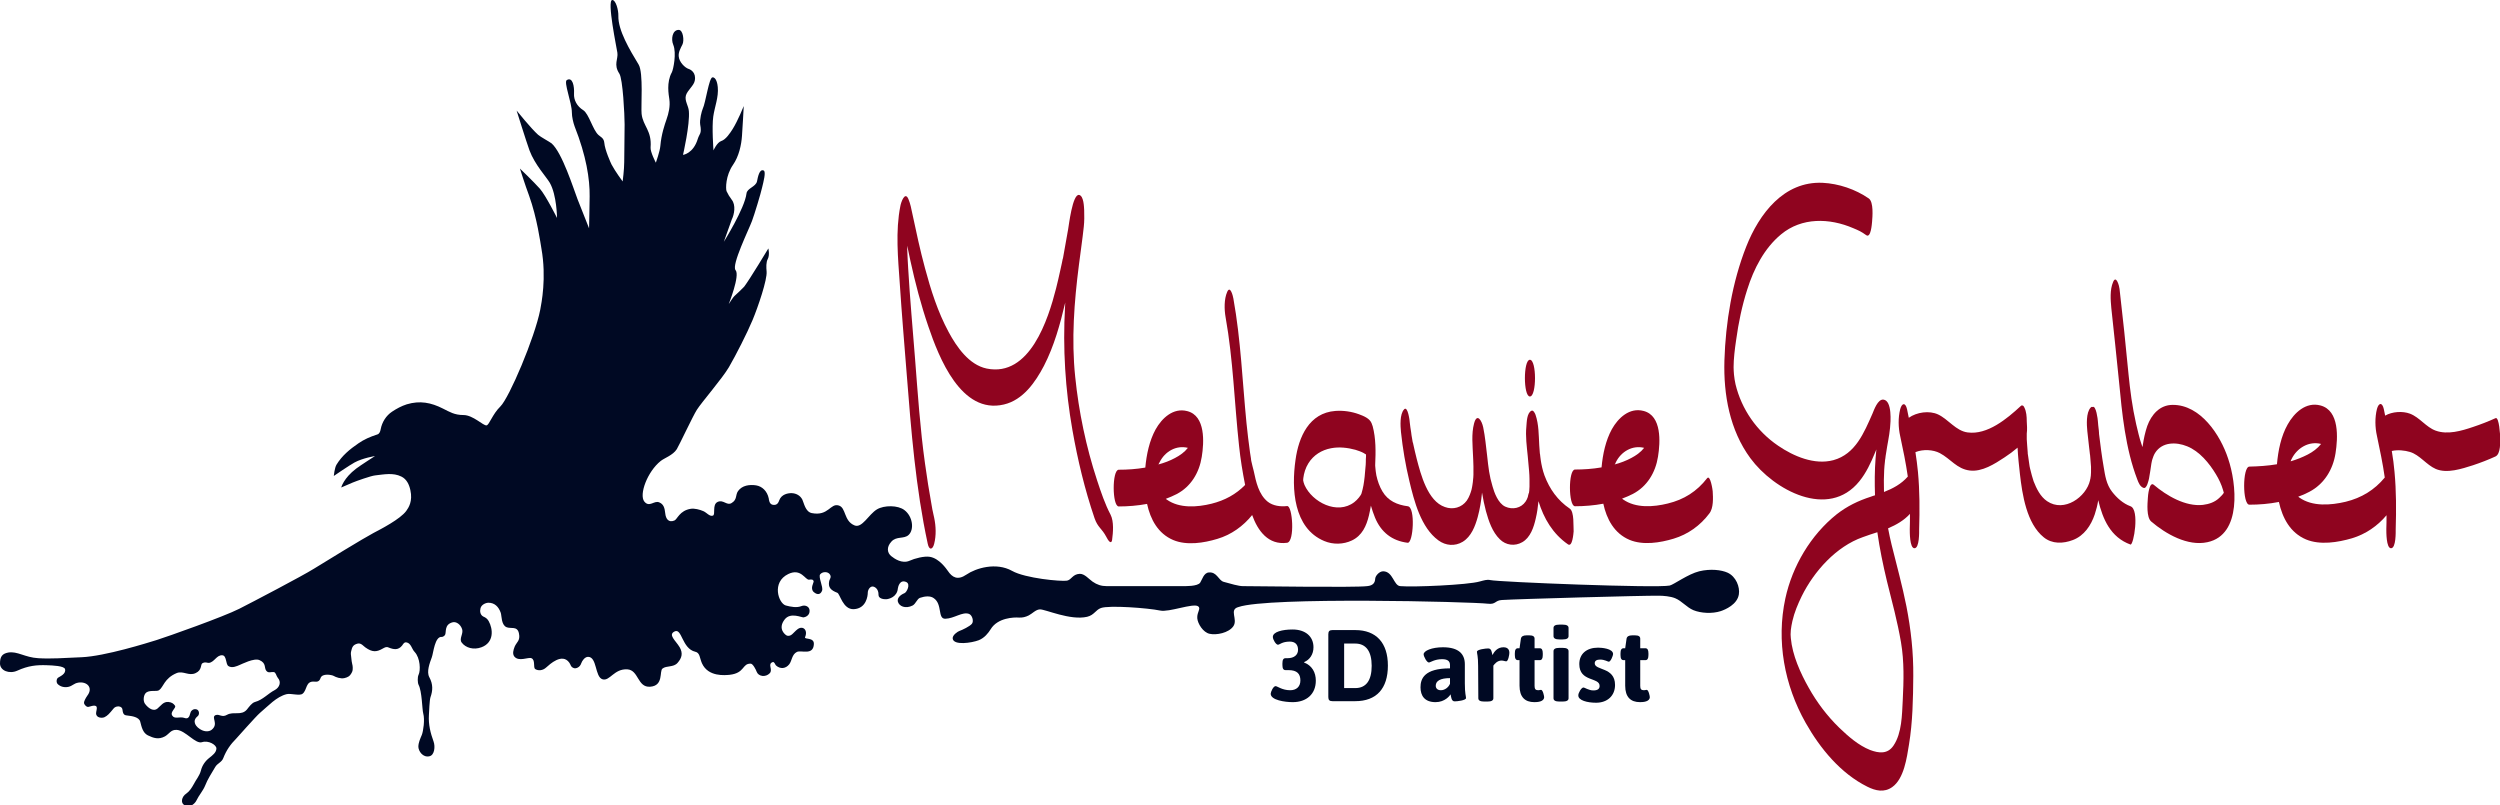 <svg xmlns="http://www.w3.org/2000/svg" viewBox="0 0 1280 412.3">
<path fill="#000923" d="M761.8,309.1c4.2,0.5,3.5-1.7,7.2-1.9c7.7-0.5,72.5-2.3,80.2-2.2c2.4,0,6.1,0.3,8.5,1.3
	c3.4,1.4,5.8,4.6,9.3,6.1c3.9,1.6,9.7,1.9,14,0.5c2.4-0.8,8.5-3.4,9.3-8.6c0.6-3.7-1.4-9.1-5.8-11.1c-3.1-1.4-8.7-2.1-14.5-0.7
	c-5.7,1.4-13,6.8-15.1,7.3c-6.4,1.4-87.7-1.8-91.9-2.8c-1.6-0.4-3.4,0.2-5.3,0.7c-6.1,1.8-34.3,3-40.8,2.4c-3.4-0.3-3.6-7.5-8.7-7.6
	c-2,0-4,2.3-4.1,3.8c-0.1,2-1,3.5-4.1,3.8c-6.4,0.8-57.2,0-63.7,0c-2,0-6.3-1.2-9.8-2.2c-2.7-0.8-3.4-5.2-7.6-4.8
	c-2.6,0.2-3.4,3.7-4.4,5.2c-1.3,2-7.8,1.8-9.3,1.8c-4.8,0-33.8,0-38.6,0c-2.7,0-4.9-0.7-7.2-2.3c-1.9-1.3-4.1-4.1-6.6-4
	c-3.7,0.2-4.1,3-6.5,3.5c-3,0.5-21.4-1.2-28.1-5c-8.2-4.6-18.6-1.4-23.4,1.9c-4.5,3.1-7.3,1.4-9.5-1.9c-0.8-1.1-4.4-6.4-9.2-7.2
	c-2.8-0.5-7.8,0.8-10.4,2c-3.9,1.7-7.8-1.1-9.3-2.3c-2.2-1.7-2.6-4.7,0-7.5c2.6-2.9,6.4-1.2,8.8-3.4c3-2.8,2.1-9.5-2.1-12.7
	c-3.3-2.6-10.4-2.6-14.1-0.4c-4.3,2.6-7.6,9.8-11.5,8.2c-5.6-2.3-4.2-9.1-8.1-10.2c-4.3-1.3-5.2,5.6-13.8,3.9
	c-3.3-0.7-4-5.3-4.8-6.9c-1.1-2.2-3.3-3.2-5.3-3.3c-2.1-0.1-5.4,0.6-6.5,3.6c-0.3,0.7-0.8,2.7-3.1,2.4c-2.1-0.2-2.2-2.7-2.3-3.3
	c-0.8-3.8-3.4-6.2-6.5-6.7c-3.4-0.5-7.1,0-9.2,2.9c-1.5,2.1-0.3,4.4-3.4,6.2c-2.4,1.4-4.2-2-7.1-0.6s-0.9,6.5-2.4,7
	c-1.7,0.6-3.2-1.6-4.9-2.3c-1.8-0.8-4.6-1.5-6.4-1.2c-5.8,0.9-6.9,5.4-8.4,6c-2.9,1.2-4.4-0.7-4.7-3.7c-0.3-2.9-0.9-4.7-3.1-5.6
	c-2.6-1.1-5,2.8-7.6-0.4c-2.8-3.5,1.5-15.3,8.4-20.8c1.9-1.5,6.2-2.9,8.2-6c1.3-2.1,8.2-16.9,10.3-20.2c2.4-3.8,13-16,16.4-21.8
	c3.6-6.2,9.4-17.6,12.1-24.1c2.8-6.7,7.6-20.8,7.2-24.9c-0.2-2-0.3-4.8,0.6-6.4c1.1-2.1,0.3-5.4,0.3-5.4s-9.5,15.8-12.4,19.6
	c-0.3,0.4-4.6,4.5-5,4.8c-0.4,0.2-2.9,4.1-2.9,4.1s5.9-14.7,3.5-17.4c-2.2-2.5,6.9-21,8.4-25.1c1.2-3.1,4.6-14.4,5.2-17.2
	c0.7-2.9,2.1-8.1,0.8-8.7c-2.2-1-3,3.5-3.4,5.5c-0.6,2.9-5.1,3.5-5.4,6.3c-0.9,7.6-11.6,24.7-11.6,24.7s4-11.2,4.1-11.5
	c1.2-2.4,2.2-7.3-0.1-10.1c-1-1.3-1.9-2.8-2.6-4.3c-0.5-1.3-0.5-8,3.3-13.5c3-4.3,4.3-10.2,4.6-14.9c0.2-2.3,0.9-15.2,0.9-15.2
	s-3,7.5-5.7,11.8c-1.2,1.9-3.5,5.4-5.8,6.1c-2.2,0.7-4,4.8-4,4.8s-0.9-12.1-0.1-17.4c0.7-4.9,2.8-9.9,2.3-15c-0.1-1.3-0.7-5.1-2.7-5
	c-1.8,0.1-3.5,13-5,16.1c-0.5,1.1-1.7,5.6-1.3,8.1c0.9,4.8-0.4,4.6-1.2,7.2c-2.3,7.7-7.6,8.3-7.6,8.3s3.6-15.6,3-22.4
	c-0.2-2.8-2.3-5.3-1.5-8.1c0.8-2.6,4-4.9,4.5-7.4c0.9-4.2-2.1-5.8-3.1-6.1c-1.9-0.6-4.9-3.5-5.1-6.5c-0.2-2.1,1-4.2,1.9-6
	c1-1.9,0.4-7.5-1.9-7.5c-3.3,0-4,4.8-2.8,7.6c1.8,4.3,0,12.8-0.7,14.1c-2.9,5.2-1.6,11.6-1.3,13.8c0.5,3.6-0.3,7.1-1.5,10.5
	c-0.8,2.3-2.6,7.4-3.1,13.4c-0.2,2.7-2.3,8.6-2.3,8.6s-2.9-5.5-2.7-7.8c0.7-8.7-3.9-10.9-4.6-17.2c-0.4-3.6,1-21-1.5-25.2
	c-4.6-7.6-10.6-17.6-10.4-25c0.1-2.9-1.3-8.1-3.1-8.1c-2.9,0,2.3,24.8,2.6,27c0.5,3.2-2.1,6,1,10.7c1.8,2.7,2.7,21.2,2.7,26
	c0,6.1-0.2,14.2-0.2,19.3c0,3.8-0.8,9.9-0.8,9.9s-3.8-5.1-5.7-8.7c-0.4-0.8-3.4-7.4-3.7-11.1c-0.2-2.5-2.1-3.1-3-4
	c-2.9-2.6-4.9-10.9-7.8-12.7c-3.2-2-4.9-5.2-4.7-8.5c0.2-3.7-0.7-8.7-3.7-6.9c-1.7,1,2.6,11.6,2.6,16.6c0,2.2,0.7,5.2,1.4,7.1
	c6,15.2,7.8,26.9,7.7,35.9c0,2.9-0.3,16.3-0.3,16.3s-4.4-11.1-5.9-14.9c-2.1-5.5-7.9-23.9-13.3-28.6c-1-0.8-5.7-3.3-6.9-4.4
	c-3.5-3.1-11-12.4-11-12.4s4.9,15.7,6.6,20.4c2.7,7.3,8.8,13.8,10.4,16.6c3.6,6.3,3.7,18,3.7,18s-5.8-11.6-8.8-15
	c-3.2-3.6-10.2-10.3-10.2-10.3s2.6,8.3,4.7,13.9c4.1,11.4,5.8,24.2,6.3,27c2.7,15.2,0,28.1-0.6,31.4c-2.8,14.3-15.9,45.1-20.4,49.5
	c-4.1,4-5.7,9.5-7.1,9.7c-1.7,0.2-6.9-5.3-11.8-5.3c-4.6,0-7.1-1.6-10.5-3.3c-6.1-3.1-11.8-4.2-18.5-2.2c-2.8,0.9-5.2,2.2-7.6,3.8
	c-3,2-5.1,5.3-5.8,9c-0.2,1.2-0.7,2.3-1.6,2.6c-4,1.3-6.9,2.6-9.8,4.6c-4.4,3-8.4,6.3-11.2,10.9c-1,1.6-1.4,5.8-1.4,5.8
	s8-5.5,10.6-6.9c4.2-2.3,10.5-3.3,10.5-3.3s-7.8,5-9.6,6.4c-6.5,4.9-7.7,9.7-7.7,9.7s4.1-1.8,5.8-2.5c1.9-0.8,9.5-3.5,11.6-3.7
	c4.5-0.5,9.2-1.5,13.4,0.6c2.7,1.3,4,4.1,4.6,6.9c1.3,5.8-0.9,9-2.1,10.7c-3.1,4.2-12.8,9.2-16.8,11.3c-4.6,2.4-24.7,14.7-30.5,18.3
	c-5.9,3.7-31.5,17.1-38.2,20.5c-8.1,4.1-36.6,14.2-42.3,16c-4.5,1.4-26.5,8.3-38.4,8.8c-9.1,0.4-15.8,0.9-22.2,0.5
	c-6.9-0.4-10.7-3.7-15.4-2.9c-3.1,0.6-4.2,2.1-4.2,5.6c0,3.7,4.8,5.5,8.8,3.7c5.7-2.6,10-3,15.3-2.8c2.7,0.1,8.8,0.3,9.2,2
	c0.6,2.5-2.6,3.7-3.6,4.4c-0.8,0.6-1,2.3-0.2,3.2c1.3,1.3,3.2,1.9,5.4,1.5c2.3-0.5,2.8-1.8,5.2-2.2c4.3-0.7,7.8,2.5,4.6,6.7
	c-1,1.4-1.8,3.1-1.7,3.8c0.2,0.9,1.4,2.2,2.4,1.9c5.8-1.9,3.9,1.2,3.8,3.2c-0.1,2.5,3,2.7,4.3,2.1c1.6-0.8,2.4-1.7,4.7-4.5
	c1.2-1.5,4.3-1.4,4.5,0.6c0.3,2.9,1.2,2.9,2.9,3.1c1.8,0.2,5.6,0.7,6.2,3.1c0.7,2.7,1.3,5.7,3.9,7c2.9,1.4,5.5,2.3,8.8,0.5
	c2.2-1.3,3-3.5,6-3.3c4.5,0.3,9.6,7.4,12.9,6.3c3.4-1.1,7.4,1.4,7.4,3.2c0,2.1-2.1,3.6-3.6,4.8c-2.2,1.7-3.7,4-4.3,6.4
	c-0.7,2.8-2.5,4.7-3.7,7.1c-1,1.8-2.1,3.6-3.8,4.8c-2.5,1.6-3,4.9-1,5.9c3.5,1.8,5.8-1.5,6.2-2.4c1.1-2.4,3.4-5,4.4-7.5
	c1.3-3.4,3.4-6.5,5.2-9.6c1.1-1.9,3.3-2.4,4.1-4.5c1.6-4.1,3.7-7.1,6.7-10.1c0.4-0.4,10-11.3,12.1-13.1c4.2-3.5,8.4-8.3,13.7-9.6
	c2.2-0.5,6.6,1,8.1-0.2c2.5-1.9,1.4-6.7,6.2-6.2c1.4,0.2,2.5-0.2,3-1.8c0.9-2.7,5.9-1.6,6.6-1.2c1.4,0.8,3.7,1.6,5.6,1.2
	c1.7-0.4,2.8-1,3.5-2.3c0.7-1.2,0.8-1.5,0.8-3.1c0-1.5-0.5-1.8-0.8-5.5c-0.1-0.9-0.3-1.8,0-2.9c0.5-2.1,0.9-3.3,3.4-3.9
	c1.7-0.4,3.1,1.5,3.9,2c3.5,2.5,5.7,2.4,8.8,0.6c1.1-0.6,1.9-1.1,3-0.6c2.7,1.1,5,1.5,7-1c0.5-0.7,1-1.8,2.2-1.6
	c2.4,0.4,2.7,3.4,4.2,4.9c2.9,3.1,3.1,9.5,2,11.7c-0.6,1.2-0.5,4.1,0,5.1c1.8,3.4,1.8,12.5,2.4,14.7c0.9,3.2,0,9.1-0.7,10.9
	c-0.9,2.2-1.8,4-1.8,6.2c0.1,2.2,2.3,5.6,5.7,4.8c2.6-0.6,3-5,2.1-7.5c-1.6-4.4-2.7-8.8-2.4-13.5c0.1-1.7,0.3-7.7,0.8-9.2
	c1.2-3.4,1.4-6.6-0.6-10.3c-1.5-2.8,0.2-7.2,1.3-10.2c0.8-2.1,1.5-10.9,5.2-10.4c0.4,0,1.3-0.5,1.6-1.1c0.7-1.5-0.5-5.3,3.9-6.4
	c1.7-0.4,3.9,0.9,4.8,3.5c0.8,2.4-1.7,4.9-0.2,6.9c2,2.7,6.1,3.9,10.1,2.4c6.5-2.4,6-9.3,3.7-13.4c-0.7-1.2-1.5-1.8-2.7-2.3
	c-1.6-0.8-1.9-2.7-1.5-4.2c0.4-1.9,2.7-2.9,4.1-2.9c3.1,0,5.2,2,6.3,5.2c0.5,1.5,0.2,6.1,2.9,7.3c2.2,1,5.6-0.8,6.4,3.2
	c0.8,3.8-1.2,4.4-2.2,6.8c-0.7,1.8-1.2,3.6-0.2,5c2.3,2.9,7.2,0.2,8.8,0.9c2.2,1,0.7,4.8,2,5.6c1.5,0.9,3.8,0.8,5.6-0.9
	c1.7-1.5,8.1-7.6,11.8-2.4c0.8,1.1,0.6,2.2,2.4,2.8c0.9,0.3,3-0.3,3.7-2.5c0.5-1.4,1.8-3.2,3.4-3.3c4.8-0.1,3.5,10.3,7.5,11.5
	c3.7,1.1,5.9-5.5,12.7-5.1c5.9,0.4,5.1,9.4,11.7,8.9c7-0.5,4.6-8,6.3-9.3c2-1.6,5.6-0.5,7.7-2.9c2.3-2.6,2.8-5,1.1-8
	c-2.1-3.5-6.1-6.4-2.6-8.1c3.8-1.9,3.7,8.8,10.6,10.4c2.4,0.5,2.2,3.2,3.4,5.9c3.2,7.1,11.9,6.1,14.2,5.9c7.9-0.9,6.3-5.9,10.8-5.7
	c1.1,0,2.7,3.2,3,4.1c0.9,2.5,4.6,3,6.7,0.8c1.8-1.9-1.3-4.7,1.5-5.7c0.9-0.3,1.2,1.2,1.7,1.7c2.2,2,5,1.7,6.8-0.6
	c1.4-1.8,1.3-5,3.9-6.3c2.2-1.1,8.4,2,8.7-4c0.2-3.7-5.1-2.2-4.5-3.6c1.6-3.7-1.2-6.1-3.9-4c-2.2,1.7-3,3.7-5.2,3.3
	c-0.9-0.2-5.2-3.5-1.3-8.4c3-3.8,8.8-0.8,9.7-1c1.1-0.2,3.2-1.1,3-3.6c-0.1-2-2.3-2.9-4.1-2.2c-2.5,1-5.5,0.4-8.1-0.3
	c-3.7-1.1-7.4-11.9,1.3-16.1c6.6-3.2,8.7,3.2,10.7,2.9c1.1-0.2,2.2-0.2,2.3,1c0,0.6-1.9,3.5,0,5.3c2.2,1.9,3.7,1,4.3-0.7
	c0.7-1.8-2-6.9-1-8.3c1.1-1.5,4-1.6,5,0c1,1.5-0.2,2.3-0.4,3.7c-0.5,2.9,0.8,4.4,4.2,5.7c1.4,0.5,2.8,8.6,8.4,8.4
	c6.5-0.3,7.2-6.9,7.2-8.4c0-1.4,1-3.1,2.3-3.2c1.1-0.1,3.3,1.1,3.2,4.3c0,1.9,2.6,2.3,4.1,2.2c1.2-0.1,5.4-1.1,5.8-5.5
	c0.1-0.7,0.9-4.8,4.3-3.3c2.4,1.1,0.2,5.3-0.9,5.7c-2.4,1-3.8,2.6-3.4,4.3c0.6,2.4,3.9,3.9,7.6,2c1.6-0.9,2.2-3.3,3.7-3.9
	c2.6-0.9,5.3-1.1,7,0.1c4.7,3.1,1.9,10.7,6,10.6c4.5-0.1,8.7-3.7,12.1-2.5c1.7,0.6,2.6,3.8,1.5,5.1c-1.1,1.3-4.8,3.1-6.5,3.7
	c-0.6,0.2-3.7,2.1-3.3,4c0.7,3.4,9.6,2.1,13.3,0.7c3-1.2,4.9-3.7,6.1-5.6c3.6-6,12.1-6.2,14.5-6c1.8,0.1,3.4-0.3,5-1.1
	c1.8-0.9,3.6-3,5.7-3.1c2.8-0.1,15.5,5.8,24.2,3.8c3.7-0.9,4.3-3.5,7.1-4.5c4.2-1.5,24.1,0,30.3,1.3c4.5,1,16.8-3.9,19.4-2.2
	c1.7,1.1-0.6,2.9-0.4,6.1c0.2,2.8,3,7.3,6.3,8c3.4,0.8,9.8-0.4,12.2-3.9c2.4-3.6-2.4-8.5,2.6-9.8
	C649.3,305.5,753.1,308.1,761.8,309.1z M140.7,353.3c-3.5,1.8-6.1,5-10.1,6.1c-1.6,0.4-3,2.4-4.2,3.9c-2.8,3.3-6.9,0.8-10.2,2.7
	c-2.6,1.5-3.8-0.5-5.7,0.1c-2.8,1,1.8,4.5-2.2,7.6c-1.3,1-4.1,1.3-7-1.2c-0.8-0.7-3.2-3.3-0.1-5.8c1-0.8,0.9-2.8-0.3-3.4
	c-0.6-0.3-1.9-0.5-3,0.8c-0.8,0.9-0.5,4.5-3.4,3.5c-2.6-0.9-5,0.8-6.3-1.2s2.2-3.9,1.4-5.1c-0.8-1.1-1.6-1.7-3.4-1.9
	c-2.6-0.2-3.8,1.9-5.6,3.4c-1.8,1.5-4.4,0.2-6.4-2.5c-1.1-1.6-0.7-4.8,0.8-5.8c2-1.3,5.2-0.3,6.4-1.1c2.3-1.5,2.6-6.1,9.1-8.8
	c3.3-1.3,6.2,1.7,9.7,0c3.3-1.5,2.4-4.4,3.4-5c1.5-0.9,2.6-0.1,3.4-0.2c2.8-0.4,3.9-4.1,6.8-3.9c2.3,0.1,1.7,4.5,3.1,5.5
	c1.9,1.3,4.5,0,5.7-0.5c1.1-0.4,7.5-3.8,10.3-2.5c3.6,1.6,2.2,4,3.5,5.5c1.1,1.3,2.4,0.4,3.8,0.6c1.1,0.2,1.2,1.9,2,2.9
	C144.2,349.2,143.1,352,140.7,353.3z"/>
<path fill="#000923" d="M653.1,351.3c0.9,0,3.3,2.1,7.5,2.1c3.1,0,5.2-1.8,5.2-5c0-3.4-1.7-5.3-6.1-5.3h-1.5c-1.1,0-1.6-0.8-1.6-2.6
	v-0.9c0-1.8,0.5-2.6,1.6-2.6h1c3.4,0,5.4-1.7,5.4-4.3c0-2.6-1.4-4.2-4.2-4.2c-4,0-5.2,1.6-6.1,1.6c-1,0-2.6-2.6-2.6-4
	c0-2.6,4.9-3.8,10.1-3.8c6.5,0,10.7,3.5,10.7,9.1c0,3.6-1.9,6.4-4.8,7.6v0.2c4.1,1.6,6,5.1,6,9.3c0,6.9-4.8,11-11.8,11
	c-3.9,0-11.3-1-11.3-4.3C650.6,354.3,651.9,351.3,653.1,351.3z"/>
<path fill="#000923" d="M680.1,324.7c0-1.5,0.6-2.1,2.1-2.1h11.7c10.7,0,16.7,6.5,16.7,18.2c0,11.8-5.9,18.2-16.7,18.2h-11.7
	c-1.5,0-2.1-0.6-2.1-2.1V324.7z M693.9,352.3c5.6,0,8.4-4,8.4-11.4s-2.9-11.4-8.4-11.4h-5.7v22.8H693.9z"/>
<path fill="#000923" d="M742.4,342.2v-1.7c0-2-1.2-3-4.1-3c-3.8,0-6,1.7-6.7,1.7c-1.1,0-2.7-3.1-2.7-4.2c0-1.8,4.2-3.6,9.9-3.6
	c8.2,0,11.2,3.6,11.2,8.7v9.8c0,5.4,0.6,6.5,0.6,7.5c0,1.2-4.5,1.7-5.8,1.7c-1.7,0-1.8-2.2-2.1-3.6c-0.4,0.7-2.9,4-7.7,4
	c-5.6,0-7.7-3.3-7.7-7.6S729.1,342.2,742.4,342.2z M737.7,353.4c2,0,3.9-1.4,4.7-3.3v-2.9c-4.9,0-7.3,1.4-7.3,3.9
	C735.1,352.4,736,353.4,737.7,353.4z"/>
<path fill="#000923" d="M756.8,341c0-5.2-0.6-6.3-0.6-7.3c0-1.2,4.5-1.7,5.8-1.7c1.7,0,1.8,2.1,2.1,3.4c1.1-2,2.7-4,5.7-4
	c2.6,0,3,1.8,3,2.8s-0.6,4.4-1.6,4.4c-0.7,0-1.4-0.4-2.4-0.4c-2.1,0-3.5,1.6-4.2,2.6v16.7c0,1.1-0.9,1.7-3.1,1.7H760
	c-2.2,0-3.1-0.6-3.1-1.7L756.8,341L756.8,341z"/>
<path fill="#000923" d="M778,338h-0.8c-1.1,0-1.6-0.8-1.6-2.6v-0.9c0-1.8,0.5-2.6,1.6-2.6h0.8l0.7-4.9c0.2-1.1,1.1-1.7,2.8-1.7h1.6
	c1.8,0,2.6,0.6,2.6,1.7v4.9h2.6c1.1,0,1.6,0.8,1.6,2.6v0.9c0,1.8-0.5,2.6-1.6,2.6h-2.6v13.2c0,1.6,0.5,2.2,1.9,2.2
	c0.5,0,1.1-0.2,1.4-0.2c1,0,1.6,3.3,1.6,3.7c0,2.4-3.4,2.6-5,2.6c-4.9,0-7.6-2.7-7.6-8.4V338L778,338z"/>
<path fill="#000923" d="M795.4,325.7v-4.2c0-1.1,0.9-1.7,3.1-1.7h1.5c2.2,0,3.1,0.6,3.1,1.7v4.2c0,1.1-0.9,1.7-3.1,1.7h-1.5
	C796.3,327.4,795.4,326.8,795.4,325.7z M795.4,333.4c0-1.1,0.9-1.7,3.1-1.7h1.5c2.2,0,3.1,0.6,3.1,1.7v24.1c0,1.1-0.9,1.7-3.1,1.7
	h-1.5c-2.2,0-3.1-0.6-3.1-1.7V333.4z"/>
<path fill="#000923" d="M810.7,352c0.7,0,2.7,1.5,5.1,1.5c2.2,0,3.2-0.8,3.2-2.3c0-4.6-10.4-1.9-10.4-11.2c0-5.2,3.7-8.4,9.6-8.4
	c1.7,0,7.7,0.4,7.7,3.3c0,0.7-1.2,3.9-2.2,3.9c-0.5,0-2.1-1.1-4.4-1.1c-1.8,0-2.8,0.6-2.8,1.9c0,3.8,10.4,1.8,10.4,11.1
	c0,5.5-3.9,9.1-9.7,9.1c-4.5,0-9.1-1.2-9.1-3.7C808,354.8,809.7,352,810.7,352z"/>
<path fill="#000923" d="M832.1,338h-0.8c-1.1,0-1.6-0.8-1.6-2.6v-0.9c0-1.8,0.5-2.6,1.6-2.6h0.8l0.7-4.9c0.2-1.1,1.1-1.7,2.8-1.7
	h1.6c1.8,0,2.6,0.6,2.6,1.7v4.9h2.6c1.1,0,1.6,0.8,1.6,2.6v0.9c0,1.8-0.5,2.6-1.6,2.6h-2.6v13.2c0,1.6,0.5,2.2,1.9,2.2
	c0.5,0,1.1-0.2,1.4-0.2c1,0,1.6,3.3,1.6,3.7c0,2.4-3.4,2.6-5,2.6c-4.9,0-7.6-2.7-7.6-8.4V338L832.1,338z"/>
<path fill="#8F041F" d="M561.7,245.9c-5.6-17-9.4-35.2-11.2-53c-2-19.1-0.5-38.5,1.9-57.2c0.8-6.5,1.8-13,2.5-19.6
	c0.3-2.8,0.3-5.6,0.2-8.5c-0.1-1.6-0.2-7.3-2.6-7.8c-3.4-0.6-5.3,16-5.6,17.5c-0.9,4.9-1.7,9.8-2.6,14.6c0,0.2-0.1,0.3-0.1,0.4
	c0,0.1,0,0.2-0.1,0.3c-0.1,0.7-0.3,1.3-0.4,2c-0.3,1.4-0.6,2.7-0.9,4.1c-0.6,3-1.4,6-2.1,9c-4,15.7-13.4,45.5-35.5,41
	c-9.1-1.9-15.4-11.1-19.5-18.7c-5.6-10.4-9.1-21.5-12.1-32.7c-2.5-9.2-4.5-18.6-6.5-28c-0.5-2.5-1-5-2-7.4c-1.8-4.2-3.8,1.8-4.1,3.5
	c-2.6,12.9-1.2,26.9-0.3,40c1,15.3,2.3,30.5,3.5,45.7c2.3,29.2,4.6,58.6,10.8,87.3l0,0c0.7,3.4,2.5,3.2,3.3,0c1.1-4.3,0.9-9,0-13.3
	c-0.1-0.6-0.3-1.2-0.4-1.8c-0.1-0.6-0.3-1.3-0.4-1.9c0-0.1-0.1-0.3-0.1-0.4c-0.1-0.8-0.3-1.5-0.4-2.3c-1.3-7.1-2.4-14.2-3.4-21.4
	c-2.5-17.8-3.7-35.8-5.1-53.7c-1.2-15.3-2.6-30.6-3.5-46c-0.2-3.4-0.4-6.7-0.5-10.1c0,0,0,0,0-0.1s0-0.3,0-0.5c0-0.4,0-0.8,0-1.1
	c0.5,2.5,1.1,5.1,1.6,7.6c2.5,11.4,5.4,22.6,9.2,33.7c5.4,15.9,16.8,45.2,38.7,40c9.8-2.3,16.1-11.4,20.5-19.8
	c5.2-10.1,8.3-21.3,10.9-32.4c0,0.7-0.1,1.5-0.1,2.2c-1.2,21.2,0.1,42.2,3.8,63.2c2.7,15.3,6.3,30.3,11.3,45
	c1.7,4.9,3.7,5.1,6.1,9.7c1.8,3.5,2.7,2.9,2.9,1.4c0.5-3.7,1-9.4-0.8-12.9C565.8,258.2,563.7,252,561.7,245.9z"/>
<path fill="#8F041F" d="M876.9,251.5c0-0.4-1.2-8.8-2.9-6.6c-5.2,6.7-11.8,10.9-20.1,12.9c-7.3,1.8-16.4,2.5-22.9-2.1
	c-0.2-0.1-0.3-0.3-0.5-0.4c1.9-0.7,3.7-1.5,5.5-2.4c7.3-3.8,11.6-10.9,12.9-19.1c1.2-7.4,2-21-7.4-23.4c-7.2-1.9-13,3.6-16.2,9.3
	c-3.2,5.8-4.7,12.9-5.3,19.6c-4.6,0.8-9.2,1.1-13.6,1.1c-3.5,0-3.4,18.8,0,18.8c4.7,0,9.7-0.4,14.5-1.3c1.7,7.9,5.6,15.2,13.4,18.5
	c6.9,2.9,15.7,1.5,22.6-0.6c7.3-2.2,13.6-6.7,18.2-12.8C877.4,260.2,877.1,254.8,876.9,251.5z M827.3,236.7
	c2.7-5.5,8.5-8.9,14.5-7.4c-1.7,2.2-4.1,3.9-6.6,5.2c-2.6,1.4-5.5,2.5-8.5,3.3C827,237.5,827.2,237.1,827.3,236.7z"/>
<path fill="#8F041F" d="M659,259.1c-3.4,0.4-7.2-0.1-9.9-2.2c-4.7-3.8-6-10.2-7.2-15.8c-0.4-1.7-0.9-3.3-1.2-4.9
	c-0.1-0.5-0.2-0.9-0.2-1.4c-0.2-1.1-0.3-2.1-0.5-3.2c-0.7-5-1.3-10.1-1.8-15c-2.1-21.3-2.9-42.6-6.7-63.7c-0.2-1.2-1.6-7.1-3.2-3.4
	c-1.6,3.7-1.5,8.9-0.8,12.9c3.9,21.8,4.5,43.9,6.9,65.9c0.7,6.8,1.8,13.4,3.1,20c-4.7,4.8-10.4,7.9-17.2,9.6
	c-7.3,1.8-16.4,2.5-22.9-2.1c-0.2-0.1-0.3-0.3-0.5-0.4c1.9-0.7,3.7-1.5,5.5-2.4c7.3-3.8,11.6-10.9,12.9-19.1c1.2-7.4,2-21-7.4-23.4
	c-7.2-1.9-13,3.6-16.2,9.3c-3.2,5.8-4.7,12.9-5.3,19.6c-4.6,0.8-9.2,1.1-13.6,1.1c-3.5,0-3.4,18.8,0,18.8c4.7,0,9.7-0.4,14.5-1.3
	c1.7,7.9,5.6,15.2,13.4,18.5c6.9,2.9,15.7,1.5,22.6-0.6c7.1-2.1,13.2-6.5,17.8-12.2c2.9,8.1,8.3,15.5,17.9,14.2
	C663.1,277.3,661.8,258.7,659,259.1z M593.7,236.7c2.7-5.5,8.5-8.9,14.5-7.4c-1.7,2.2-4.1,3.9-6.6,5.2c-2.6,1.4-5.5,2.5-8.5,3.3
	C593.3,237.5,593.5,237.1,593.7,236.7z"/>
<path fill="#8F041F" d="M720.8,259.2c-5.4-0.7-10.1-2.7-13-7.6c-1.5-2.5-2.5-5.4-3.1-8.2c-0.1-0.6-0.2-1.3-0.3-1.9
	c0,0.1-0.2-1.8-0.2-1.9c0-0.4-0.1-0.7-0.1-1.1c0,0.1,0-0.2,0-0.6c0.3-6.5,0.4-13.4-1.3-19.7c-0.1-0.3-0.2-0.6-0.3-0.8
	s-0.1-0.4-0.2-0.6c-1-2.6-4.1-3.8-6.5-4.7c-3.8-1.4-8-2-12.1-1.7c-13.4,1-18.8,13.3-20.4,25.1c-2.1,14.6-1.1,34.9,14.7,41.5
	c4.5,1.9,9.8,1.8,14.2-0.3c5.2-2.5,7.4-7.4,8.7-12.8c0.4-1.7,0.7-3.3,1-5c0.6,2.1,1.3,4.1,2.1,6.1c3.1,7.5,8.7,11.9,16.7,12.9
	C723.6,278.3,724.8,259.7,720.8,259.2z M699.1,239.5c-0.2,2.2-0.2,2.7-0.4,4.6c-0.4,3.5-0.7,5.4-1.6,8.5c-0.2,0.9-2.1,3.3-3.7,4.5
	c-8.7,6.7-21.6,0-25.5-8.8c-0.4-1-0.6-1.8-0.7-2.5c0-0.1,0-0.2,0-0.4c0,1.4,0.1-0.8,0.1-0.6c0.3-2.5,1.1-5.2,2.6-7.6
	c2.6-4.2,6.8-6.8,11.6-7.7c4.1-0.8,8.5-0.3,12.5,0.8c1.3,0.4,3,1,4.1,1.6c0.4,0.2,0.9,0.5,1.3,0.8c0,0.4,0,0.7,0,1.1
	c-0.1,0.9-0.1,1.8-0.1,2.4c0,0.2,0,0.3,0,0.3C699.3,237.6,699.2,238.5,699.1,239.5z"/>
<path fill="#8F041F" d="M803.7,260.4c-6.2-4.2-10.3-10-12.9-16.9c-1-2.7-1.6-5.7-1.9-7.7c-0.1-0.8-0.2-1.5-0.3-2.3
	c0-0.2-0.1-1.1-0.2-1.4c-0.1-1.4-0.2-2.7-0.3-4.1c-0.3-5.2-0.2-10.6-1.9-15.6c-0.2-0.6-1.1-2.6-2.1-2.1c-2.4,1.2-2.4,5.9-2.6,8.1
	c-0.5,5,0.2,10.1,0.7,15.1c0.2,2.6,0.5,5.2,0.7,7.7c0.1,1.4,0.2,2.7,0.2,4.1c0,0.1,0,0.2,0,0.4c0,0.9,0,1.9,0,2.8c0,0.1,0,0.4,0,0.7
	c0,0.5-0.1,1.1-0.1,1.6c0,0.1,0,0.2,0,0.2v0.1c-0.1,0.5-0.1,1-0.2,1.5c0.1-1.1-0.7,2.2-0.5,1.7c-0.3,1-0.8,1.9-1.2,2.5
	c-2.3,3.4-6.7,4.3-10.4,2.6c-3.7-1.7-5.7-7.4-6.5-10.3c-1.7-5.6-2.1-9.5-2.8-15.9c-0.6-4.8-1-9.6-2-14.4c-0.7-3.4-3.2-7.7-4.7-1.9
	c-1.4,5.3-0.7,11.2-0.5,16.6c0,0.4,0.1,1.5,0.1,2.2c0,1,0.1,2.1,0.1,3.1c0,1.3,0,2.7,0,4c0,0.1,0,0.2,0,0.2l0,0
	c0,0.9-0.1,1.8-0.2,2.7c0,0.2-0.1,0.7-0.1,1.1c-0.1,0.5-0.1,1-0.2,1.4c0,0.1-0.2,0.9-0.2,1.2c-0.1,0.5-0.2,0.9-0.3,1.4
	c-0.4,1.4-1.1,3.6-2.4,5.5c-2.6,3.6-7.1,4.8-11.2,3.3c-8.9-3-12.4-16.9-14.4-24.5c-0.7-2.7-1.3-5.4-1.9-8.1c0-0.1,0-0.2-0.1-0.3
	c0-0.1,0-0.2-0.1-0.3c-0.1-0.6-0.2-1.2-0.3-1.8c-0.2-1.1-0.4-2.2-0.5-3.3c-0.3-1.7-0.5-3.3-0.7-5c-0.1-1.1-0.5-4.3,0-0.1
	c0-0.5-1-8.7-2.9-6.6c-2.3,2.5-1.9,8.5-1.6,11.6c0.9,8.4,2.3,16.8,4.3,25.1c2.4,10.1,5.9,23.9,14.9,30.4c3.7,2.7,8.4,3.1,12.4,0.7
	c4.4-2.7,6.4-8,7.7-12.7c1.1-4.1,1.8-8.2,2.2-12.5c0.5,3.2,1.2,6.4,2,9.5c1.4,5.1,3.3,10.7,7.1,14.4c3.1,3.1,7.7,3.7,11.5,1.5
	c4.2-2.4,5.9-7.7,6.9-12.1c0.7-2.9,1.1-5.9,1.4-8.9c2.7,8.8,7.3,16.7,15.1,22.1c2.3,1.6,2.8-5.6,2.9-6.6
	C805.5,269.5,806.1,262,803.7,260.4z"/>
<path fill="#8F041F" d="M783.3,203c3.5,0,3.5-18.8,0-18.8C779.9,184.2,779.9,203,783.3,203z"/>
<path fill="#8F041F" d="M1112.4,207.3c-6.6,0-10.9,5-13,10.8c-1.1,3.2-1.8,6.5-2.3,9.9c0,0.3-0.1,0.6-0.1,0.9
	c-0.2-0.5-0.5-1.1-0.6-1.6c-1-2.8-1.9-6.9-2.7-10.2c-2-8.8-3.1-17.5-3.9-25.5c-1.4-14.6-2.9-29.2-4.6-43.7c-0.1-1.3-1.7-7.4-3.3-3.5
	c-1.7,4-1.3,9.1-0.9,13.4c1.4,13,2.6,24.2,3.9,37.2c1.6,16.8,3.3,34.6,9.4,50.5c0.6,1.6,1.4,3.7,3.2,4.3c1.7,0.6,2.6-4,2.8-4.8
	c0.5-2.5,0.8-5.1,1.2-7.6c0-0.1,0.1-0.7,0.2-1c0.1-0.5,0.2-1,0.4-1.5c0.2-0.6,0.6-1.9,1.3-3c3.6-5.7,10.8-5.7,16.4-3.4
	c6.3,2.5,11.4,8.7,14.8,14.4c1.5,2.5,2.8,5.2,3.6,8c0.1,0.5,0.3,0.9,0.4,1.4c-0.6,1-1.5,1.8-2.3,2.6c-2.3,2.2-5.2,3.2-8.4,3.6
	c-8.9,1-18.6-4.7-25.2-10.3c-2.3-1.9-3,6-3,6.8c-0.2,2.8-0.8,9.8,1.7,12c7.5,6.4,18.7,12.8,28.8,10.6c17.8-3.8,14.9-30.2,10.6-42.8
	C1136.8,222.6,1126.6,207.2,1112.4,207.3z M1139.1,250.9L1139.1,250.9L1139.1,250.9L1139.1,250.9z"/>
<path fill="#8F041F" d="M1090.8,259.2c-3.8-1.4-7-4.3-9.4-7.4c-3-3.8-3.6-8.5-4.3-12.6c-1-5.7-1.7-11.4-2.4-17.1c0-0.1,0-0.3,0-0.4
	c0-0.1-0.1-1-0.1-1.3c-0.1-0.9-0.2-1.7-0.3-2.6c-0.1-0.8-0.1-1.5-0.2-2.3c0-0.5-0.9-8.2-2.7-7.1c-0.3-0.2-0.6-0.1-1,0.3
	c-2.4,2.6-2,8.9-1.7,12c0.3,2.7,0.6,5.4,0.9,8.1c0.1,1.1,0.3,2.3,0.4,3.4c0,0,0,0,0,0.1s0,0.3,0.1,0.5c0.1,0.8,0.1,1.5,0.2,2.3
	c0.1,1.3,0.2,2.6,0.3,3.9v0.1c0,0.1,0,0.3,0,0.5c0,0.8,0,1.5,0,2.3c0,0.6-0.1,1.2-0.1,1.7c0.1-1-0.1,1-0.2,1.3c0,0.1,0,0.3-0.1,0.4
	c0,0.1-0.1,0.3-0.1,0.6c-1.9,8.5-13.2,16.7-22,10.7c-3.5-2.4-5.4-6.4-6.9-10.2c-0.6-1.7-1.2-4.1-1.8-6.5c-0.4-2-0.1-0.2-0.4-2.2
	c-0.2-1.4-0.4-2.8-0.6-4.2c-0.1-0.4-0.1-0.9-0.2-1.3c0-0.1,0-0.2,0-0.4c-0.1-1.3-0.2-2.6-0.3-3.9c-0.1-1-0.1-2-0.2-3
	c0-0.1,0-0.3,0-0.5s0-0.5,0-0.7c0-0.6,0-1.1,0-1.7c0.3-2.1,0.1-4.5,0-6.3c0-2.4-0.2-5-1.2-7c-0.2-0.4-0.3-0.6-0.5-0.8l0,0l-0.1-0.1
	l-0.1-0.1c0,0,0,0-0.1,0c-0.3-0.2-0.7-0.2-1.1,0.2c-7,6.5-17.1,14.9-27.2,13.5c-6-0.8-9.8-6.7-15.1-9.2c-4.5-2.1-10.9-1.2-15,1.7
	c-0.3-1.5-0.6-2.9-0.9-4.4c-0.8-3.5-2.6-3.3-3.5,0c-1.1,4.4-1,9.4,0,13.8c1.5,6.9,2.9,13.8,3.9,20.7c-3.3,3.8-7.6,6.1-12.2,7.9
	c-0.1-4.4-0.1-7.9,0.1-11.2c0.1-1.5,0.2-3,0.4-4.5c0-0.1,0.1-1.3,0.2-1.5c0.1-0.9,0.2-1.8,0.4-2.8c0.6-4.3,1.6-8.5,2-12.8
	c0.3-2.8,1.2-14-3.4-14.5c-2.9-0.3-4.8,5.3-5.6,7.2c-4.3,9.7-8.7,20.7-20,23.8c-9.7,2.6-20.4-2-28.3-7.4
	c-10.9-7.4-18.7-18.6-21.8-31.4c-0.4-1.6-0.6-3.3-0.8-5c-0.1-0.8-0.2-3-0.2-3.8c0-4.2,0.6-9.2,1.3-13.9c1.2-8.8,3-17.5,5.7-25.9
	c3.3-10.5,8.7-21.1,17.3-28.2c10.6-8.8,24.8-8.4,36.9-3.2c2.9,1.2,4.2,1.8,6.7,3.6c2.4,1.7,2.9-5.8,3-6.8c0.2-2.5,0.9-10.2-1.7-12
	c-6.8-4.7-15.4-7.6-23.6-8c-19.9-0.9-32.5,15.9-39.1,32.6c-7.2,18.2-10.6,38.9-11.2,58.4c-0.5,17.5,2.7,35.6,13.3,50
	c12,16.3,39.9,31.5,55.8,11.8c3.5-4.3,5.9-9.5,8-14.6c0.2-0.6,0.5-1.1,0.7-1.7c-0.1,1.5-0.3,3-0.4,4.5c-0.5,6.4-0.5,12.7-0.3,19
	c-0.7,0.2-1.4,0.4-2.1,0.7c-6.5,2.1-12.1,4.8-17.5,9c-13.3,10.6-22.7,26.5-26.3,43.1c-4.7,21.8-0.5,44.4,10.4,63.7
	c7.4,13.1,17.9,25.9,31.6,32.7c4.2,2.1,8.6,3.1,12.7,0.2c6.1-4.3,7.5-15.1,8.6-21.8c1.9-11.5,2.1-23.4,2.2-35.1
	c0.1-12-1.2-23.8-3.5-35.6c-2.1-10.6-5-21.1-7.6-31.6c-0.7-2.9-1.3-5.7-1.8-8.4c4.2-1.8,8.1-4,11.2-7.4c0,2.6,0,5.2-0.1,7.8
	c0,1.3-0.1,9.8,2.4,9.8c2.6,0,2.4-8.4,2.4-9.8c0.3-9.7,0.3-19.5-0.6-29.2c-0.3-3.4-0.8-6.8-1.3-10.2c3.9-1.6,9.1-1.3,12.5,0.5
	c5.5,2.9,8.7,8.1,15.3,8.9c6.3,0.8,12.8-3.4,17.8-6.7c2.3-1.5,4.6-3.2,6.7-5c0.2,4.5,0.7,9,1.2,13.5c1.2,10.5,3.4,25.3,12.2,32.4
	c4.3,3.5,9.9,3.3,14.9,1.4c5.8-2.2,9.3-7.5,11.2-13.1c0.8-2.4,1.4-4.8,1.8-7.3c2.3,9.7,6.3,19,16.5,22.7
	C1092.4,279.3,1095.6,260.9,1090.8,259.2z M966.1,297.5c2.6,10.4,5.4,20.8,7.2,31.3c1.7,10,1.4,19.8,0.9,29.9
	c-0.4,7.3-0.4,16.6-4.7,23c-3,4.5-7.5,4-12,2.3c-6-2.4-11.1-6.9-15.7-11.3c-6.2-6-11.5-13-15.7-20.5c-4.3-7.6-8.4-16.7-9.2-25.5
	c-0.2-1.7-0.1-1.9,0-4.1c0.1-1.3,0.5-3.1,0.8-4.6c1-4.4,2.8-8.7,4.8-12.8c6.3-12.7,17.6-25.4,31.3-30.2c2.4-0.9,4.9-1.7,7.4-2.5
	C962.4,280.9,964.1,289.2,966.1,297.5z"/>
<path fill="#8F041F" d="M1280.1,223.9c0-0.6-0.5-10.7-2.4-9.8c-3.7,1.7-7.6,3.2-11.5,4.5c-5.9,2-13,4.1-19.1,1.9
	c-5-1.8-8.2-6.8-13.2-8.7c-3.7-1.4-9.1-1.1-12.7,1c-0.2-1.1-0.5-2.3-0.7-3.4c-0.8-3.5-2.6-3.3-3.5,0c-1.1,4.4-1,9.4,0,13.8
	c1.5,7.1,3,14.2,4,21.3c-5.3,6.4-11.9,10.4-20,12.4c-7.6,1.8-17.1,2.6-23.8-2.2c-0.2-0.1-0.3-0.3-0.5-0.4c2-0.7,3.8-1.5,5.7-2.5
	c7.6-4,12.1-11.4,13.4-19.8c1.2-7.7,2.1-21.8-7.7-24.4c-7.5-2-13.5,3.8-16.8,9.7c-3.4,6-4.9,13.4-5.5,20.4
	c-4.7,0.8-9.6,1.1-14.1,1.2c-3.6,0-3.6,19.6,0,19.5c4.9,0,10-0.4,15.1-1.4c1.8,8.2,5.8,15.8,13.9,19.2c7.2,3,16.3,1.5,23.5-0.6
	c7-2.1,13.1-6.3,17.7-11.8c0,2.4,0,4.7-0.1,7.1c0,1.3-0.1,9.8,2.4,9.8c2.6,0,2.4-8.4,2.4-9.8c0.3-9.7,0.3-19.5-0.6-29.2
	c-0.3-3.6-0.8-7.2-1.4-10.8c3-0.7,6.7-0.3,9.3,0.5c5,1.5,8.4,6.6,13.2,8.7c5.8,2.5,13.4-0.1,19.1-1.9c3.9-1.3,7.8-2.8,11.5-4.5
	C1280.4,232.4,1280.1,226.3,1280.1,223.9z M1173.3,235c2.8-5.7,8.9-9.3,15.1-7.7c-1.8,2.3-4.3,4.1-6.8,5.4c-2.7,1.4-5.7,2.6-8.8,3.5
	C1172.9,235.8,1173.1,235.4,1173.3,235z"/>
</svg>
